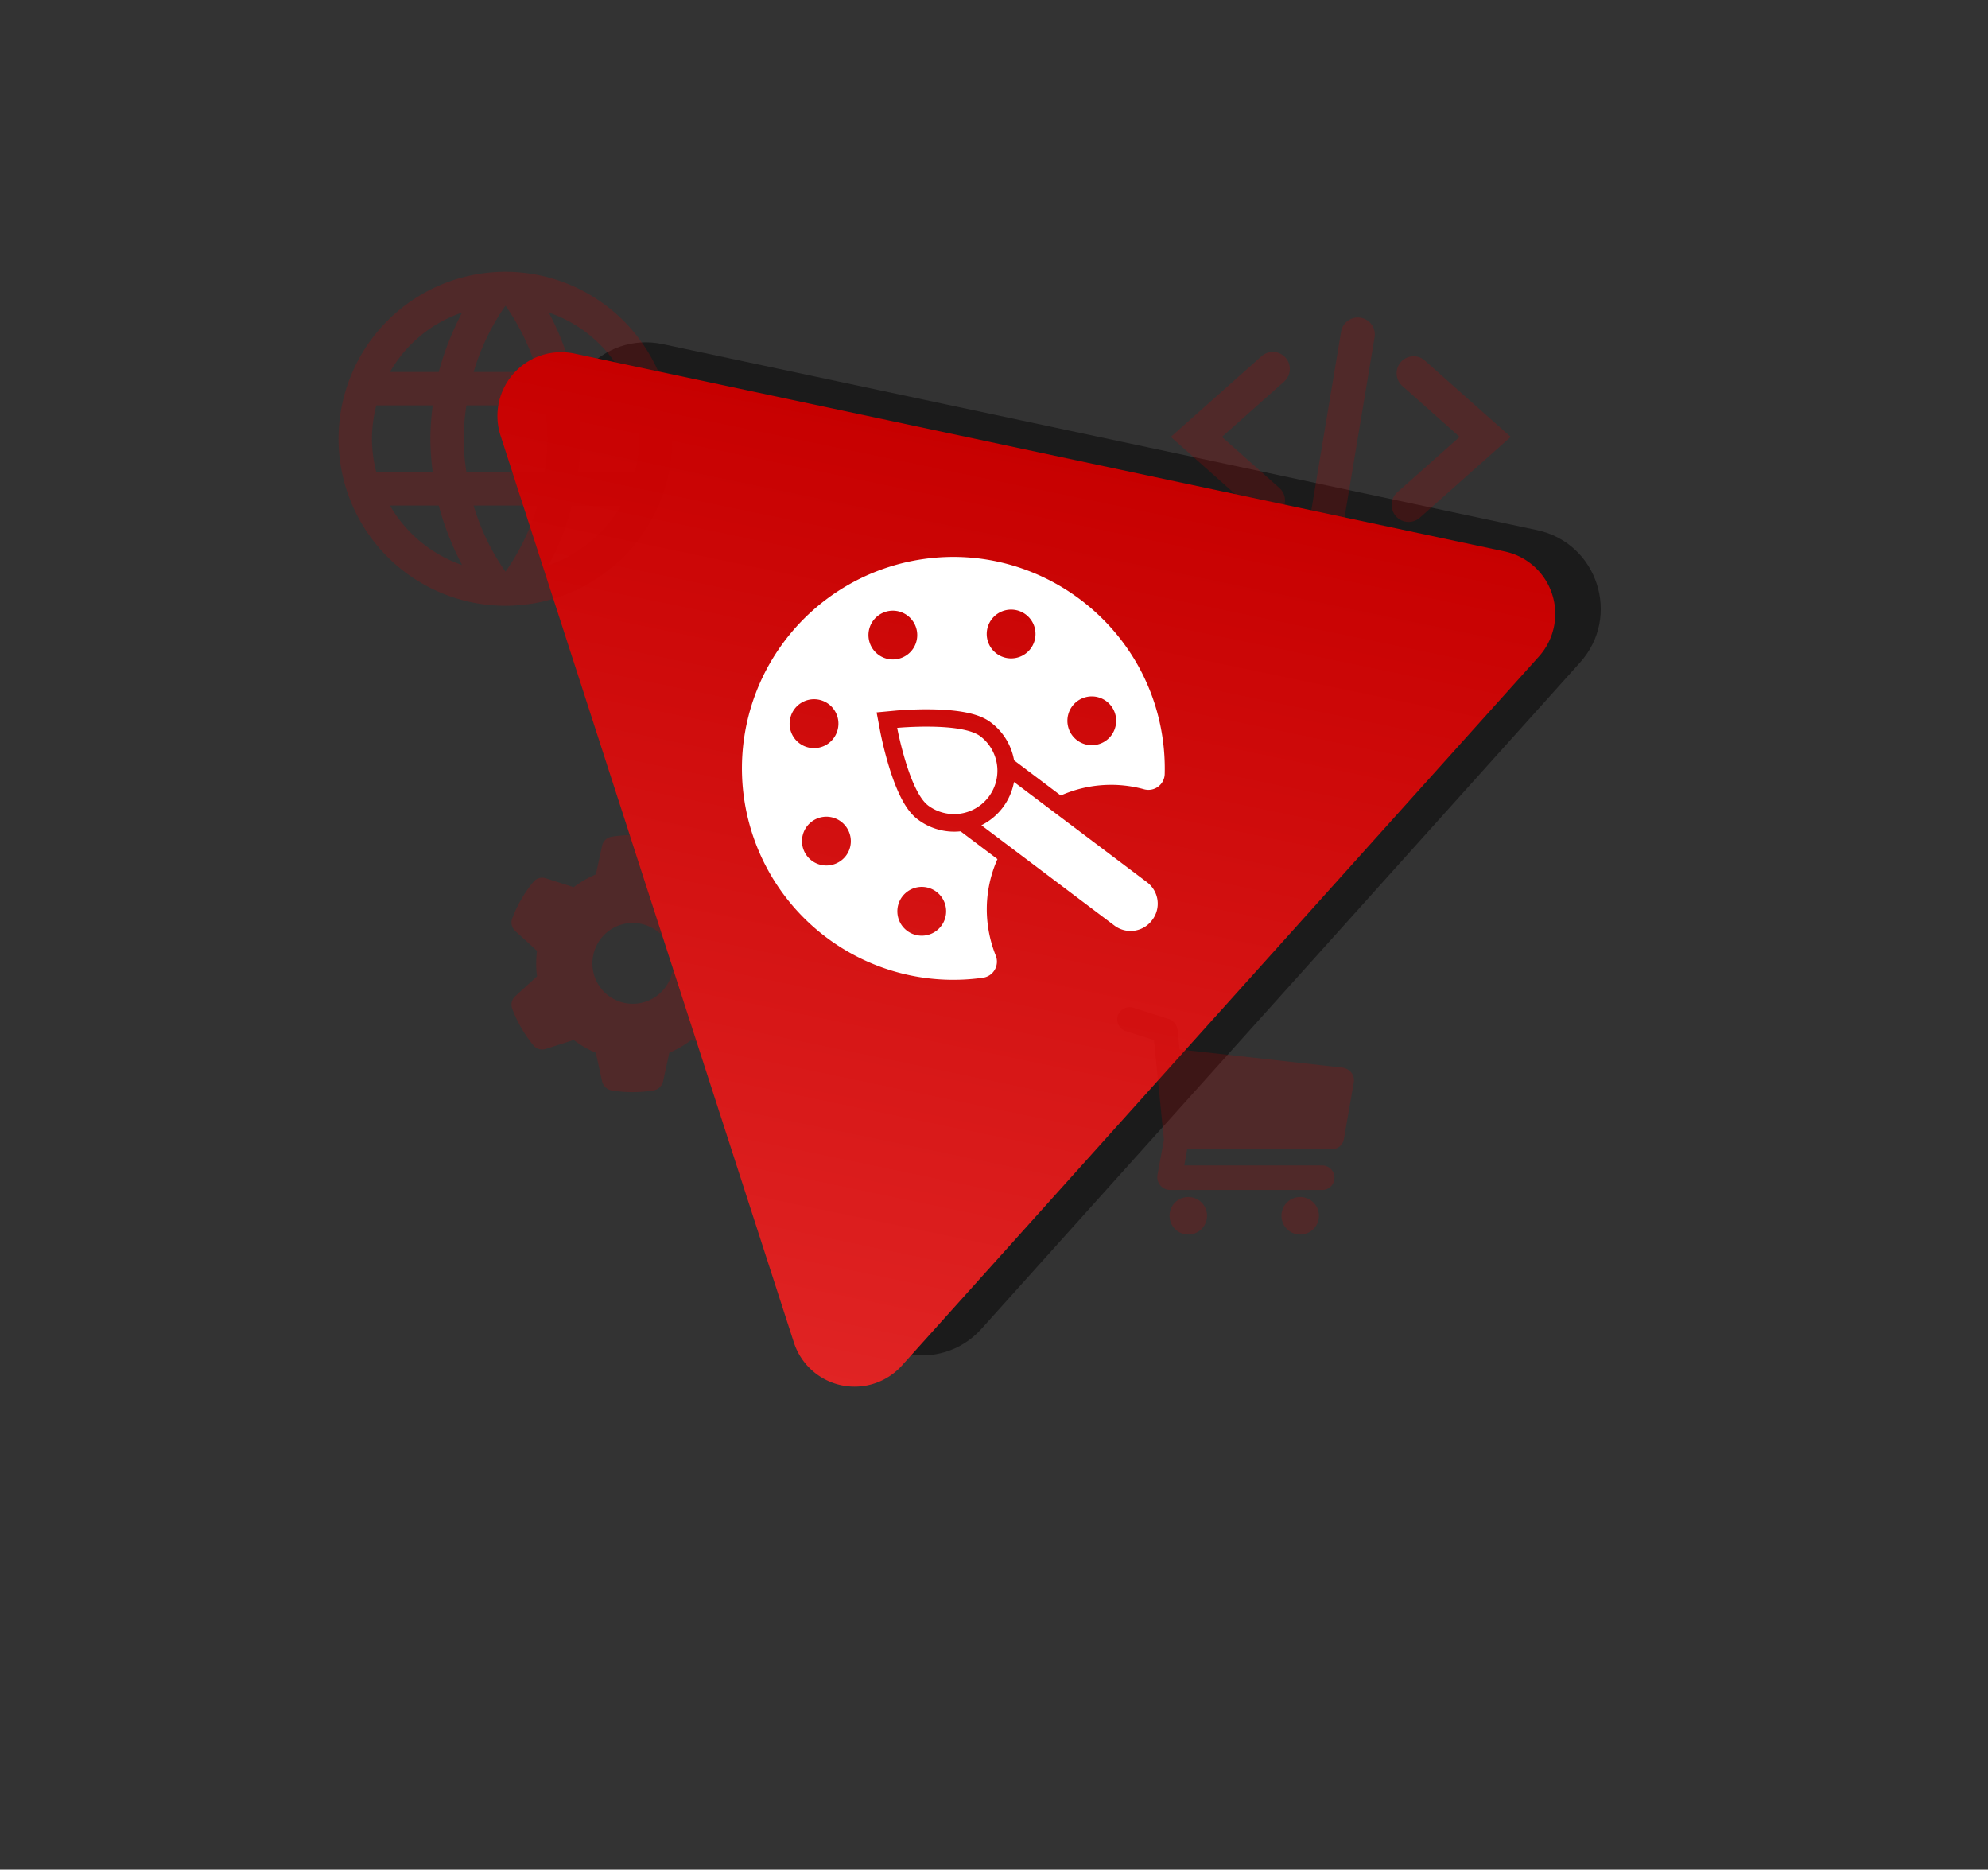 <svg xmlns="http://www.w3.org/2000/svg" xmlns:xlink="http://www.w3.org/1999/xlink" width="990.043" height="930.841" viewBox="0 0 990.043 930.841">
  <rect x="0" y="0" width="990.043" height="930.841" fill="#333333" stroke="none"/>
  <defs>
    <linearGradient id="linear-gradient" x1="0.5" x2="0.5" y2="1" gradientUnits="objectBoundingBox">
      <stop offset="0" stop-color="#e02424"/>
      <stop offset="1" stop-color="#c70000"/>
    </linearGradient>
  </defs>
  <g id="Group_52" data-name="Group 52" transform="translate(-840.708 -96.686)">
    <path id="Path_11" data-name="Path 11" d="M135,41.65a5.675,5.675,0,0,1-1.575,6.15L122.6,57.651a47.651,47.651,0,0,1,0,12.7l10.825,9.85A5.675,5.675,0,0,1,135,86.351a63.463,63.463,0,0,1-3.925,8.575L129.9,96.951a65.868,65.868,0,0,1-5.525,7.825,5.719,5.719,0,0,1-6.125,1.7l-13.925-4.45a54.7,54.7,0,0,1-11,6.375L90.2,122.676a5.994,5.994,0,0,1-4.55,4.45A65.328,65.328,0,0,1,74.8,128a63.941,63.941,0,0,1-10.4-.875,5.994,5.994,0,0,1-4.55-4.45L56.727,108.4a49.136,49.136,0,0,1-11-6.375l-13.915,4.45a5.708,5.708,0,0,1-6.128-1.7,65.6,65.6,0,0,1-5.528-7.825l-1.17-2.025a62.353,62.353,0,0,1-3.945-8.575,5.68,5.68,0,0,1,1.588-6.15l10.815-9.85a48.5,48.5,0,0,1,0-12.7L16.629,47.8a5.669,5.669,0,0,1-1.588-6.15,62.652,62.652,0,0,1,3.945-8.575l1.168-2.025a64.764,64.764,0,0,1,5.53-7.813,5.678,5.678,0,0,1,6.128-1.7l13.915,4.44a48.079,48.079,0,0,1,11-6.368L59.852,5.333A5.672,5.672,0,0,1,64.4.878a64.764,64.764,0,0,1,21.25,0A5.672,5.672,0,0,1,90.2,5.333l3.125,14.275a53.385,53.385,0,0,1,11,6.368l13.925-4.44a5.689,5.689,0,0,1,6.125,1.7A64.727,64.727,0,0,1,129.9,31.05l1.175,2.025A63.466,63.466,0,0,1,135,41.65ZM75.027,84a20.113,20.113,0,1,0-20-20.225A20.044,20.044,0,0,0,75.027,84Z" transform="translate(1080.713 512.437)" fill="#c70000" opacity="0.197"/>
    <path id="Polygon_7" data-name="Polygon 7" d="M257.127,60.2c15.386-26.719,53.941-26.719,69.327,0l222.6,386.563c15.356,26.667-3.892,59.961-34.664,59.961H69.192c-30.772,0-50.019-33.294-34.664-59.961Z" transform="matrix(-0.978, -0.208, 0.208, -0.978, 1568.468, 870.596)" opacity="0.472"/>
    <path id="Path_33" data-name="Path 33" d="M241.142,15.91a31.757,31.757,0,0,1,55.04,0L533.041,427.234a31.757,31.757,0,0,1-27.52,47.6H31.8a31.757,31.757,0,0,1-27.52-47.6Z" transform="matrix(-0.978, -0.208, 0.208, -0.978, 1522.427, 842.256)" fill="url(#linear-gradient)"/>
    <g id="paint-svgrepo-com" transform="translate(1196.595 389.634) rotate(-8)">
      <path id="Path_4" data-name="Path 4" d="M105.232,0a105.275,105.275,0,0,0,.043,210.55h.112a8.088,8.088,0,0,0,7.813-10.023,62,62,0,0,1-1.806-15.008,61.375,61.375,0,0,1,9.324-32.438l-16.257-16.257A30,30,0,0,1,84.182,128c-3.117-3.117-7.6-9.427-10.551-28.16-1.484-9.422-1.879-17.665-1.895-18.011l-.44-9.47,9.47.44c.347.016,8.589.411,18.011,1.895,18.733,2.949,25.044,7.435,28.16,10.551a30.055,30.055,0,0,1,8.826,20.279l20.592,20.592a61.877,61.877,0,0,1,41.521,2.71,8.12,8.12,0,0,0,11.235-6.13,105.779,105.779,0,0,0,1.437-17.62C210.439,47.2,163.105-.023,105.232,0Zm-63.1,143.621a12.147,12.147,0,1,1,6.743-15.8A12.061,12.061,0,0,1,42.135,143.621Zm8.492-64.833A12.146,12.146,0,1,1,28.789,68.147h-.005A12.149,12.149,0,0,1,50.627,78.788Zm29.148,82.622a12.147,12.147,0,1,1-8.589,3.558A12.222,12.222,0,0,1,79.775,161.411Zm8.33-114.4a12.145,12.145,0,1,1,8.206-15.089A12.126,12.126,0,0,1,88.1,47.006Zm65.319,2.365a12.147,12.147,0,1,1-4.011-16.7A12.144,12.144,0,0,1,153.424,49.371Zm32,50.63a12.147,12.147,0,1,1,3.558-8.589A12.232,12.232,0,0,1,185.422,100Z" transform="translate(0 0)" fill="#fff"/>
      <path id="Path_5" data-name="Path 5" d="M19.088,0A30.313,30.313,0,0,1,11.8,11.8,30.312,30.312,0,0,1,0,19.087L58.665,77.752a13.362,13.362,0,0,0,18.9,0l.191-.191a13.361,13.361,0,0,0,0-18.9Z" transform="translate(115.141 116.199)" fill="#fff"/>
      <path id="Path_6" data-name="Path 6" d="M40.465,9.926C32.028,1.489,0,0,0,0S1.489,32.028,9.926,40.465A21.595,21.595,0,0,0,40.465,9.926Z" transform="translate(80.365 81.423)" fill="#fff"/>
    </g>
    <path id="Path_9" data-name="Path 9" d="M48.42,102.6A8.435,8.435,0,0,1,42.8,100.47L0,62.417,45.18,22.249A8.459,8.459,0,1,1,56.416,34.9L25.46,62.417l28.578,25.4A8.46,8.46,0,0,1,48.42,102.6Zm75.675-.017,45.185-40.168L126.472,24.364a8.459,8.459,0,0,0-11.235,12.648l28.578,25.405L112.86,89.929a8.462,8.462,0,1,0,11.235,12.656ZM84.519,114.573l16.92-101.52A8.46,8.46,0,1,0,84.756,10.27L67.836,111.79a8.46,8.46,0,1,0,16.683,2.783Z" transform="translate(1423.786 251.789)" fill="#c70000" opacity="0.197"/>
    <path id="Path_10" data-name="Path 10" d="M117.822,61.128l-4.943,28.36a6.073,6.073,0,0,1-5.984,5.073H34.824l-1.431,8.066h68.688a6.114,6.114,0,1,1,0,12.228H26.108a6.438,6.438,0,0,1-6.114-7.285l3.252-17.692L18.3,40.183,4.253,35.76A6.3,6.3,0,0,1,.22,28.084,6.366,6.366,0,0,1,7.9,24.052l17.953,5.724a6.4,6.4,0,0,1,4.163,5.2l1.041,9.887,81.437,9.106C116.23,54.783,118.262,57.747,117.822,61.128Zm-73.1,66.566a9.334,9.334,0,1,1-9.334-9.334A9.334,9.334,0,0,1,44.724,127.693Zm55.724,0a9.334,9.334,0,1,1-9.334-9.334A9.334,9.334,0,0,1,100.447,127.693Z" transform="translate(1397.103 574.308)" fill="#c70000" opacity="0.197"/>
    <path id="Path_12" data-name="Path 12" d="M121.394,101.772a137.313,137.313,0,0,0,1.164-16.629,137.313,137.313,0,0,0-1.164-16.629h28.1a68.526,68.526,0,0,1,2.162,16.629,68.526,68.526,0,0,1-2.162,16.629M106.678,148a130.112,130.112,0,0,0,11.474-29.6h24.527a66.764,66.764,0,0,1-36,29.6M104.6,101.772H65.688a104.595,104.595,0,0,1,0-33.257H104.6a121.265,121.265,0,0,1,1.33,16.629,122.328,122.328,0,0,1-1.33,16.629M85.144,151.326A112.767,112.767,0,0,1,69.263,118.4h31.761a112.767,112.767,0,0,1-15.88,32.925M51.886,51.886H27.608a65.875,65.875,0,0,1,35.918-29.6,143.293,143.293,0,0,0-11.64,29.6M27.608,118.4H51.886A143.293,143.293,0,0,0,63.526,148a66.581,66.581,0,0,1-35.918-29.6M20.79,101.772a68.526,68.526,0,0,1-2.162-16.629A68.526,68.526,0,0,1,20.79,68.515h28.1a137.314,137.314,0,0,0-1.164,16.629,137.314,137.314,0,0,0,1.164,16.629M85.144,18.878a113.232,113.232,0,0,1,15.88,33.008H69.263a113.232,113.232,0,0,1,15.88-33.008m57.535,33.008H118.152a130.119,130.119,0,0,0-11.474-29.6,66.405,66.405,0,0,1,36,29.6M85.144,2a83.144,83.144,0,1,0,83.144,83.144A83.227,83.227,0,0,0,85.144,2Z" transform="translate(1007.313 230)" fill="#c70000" opacity="0.197"/>
  </g>
</svg>
